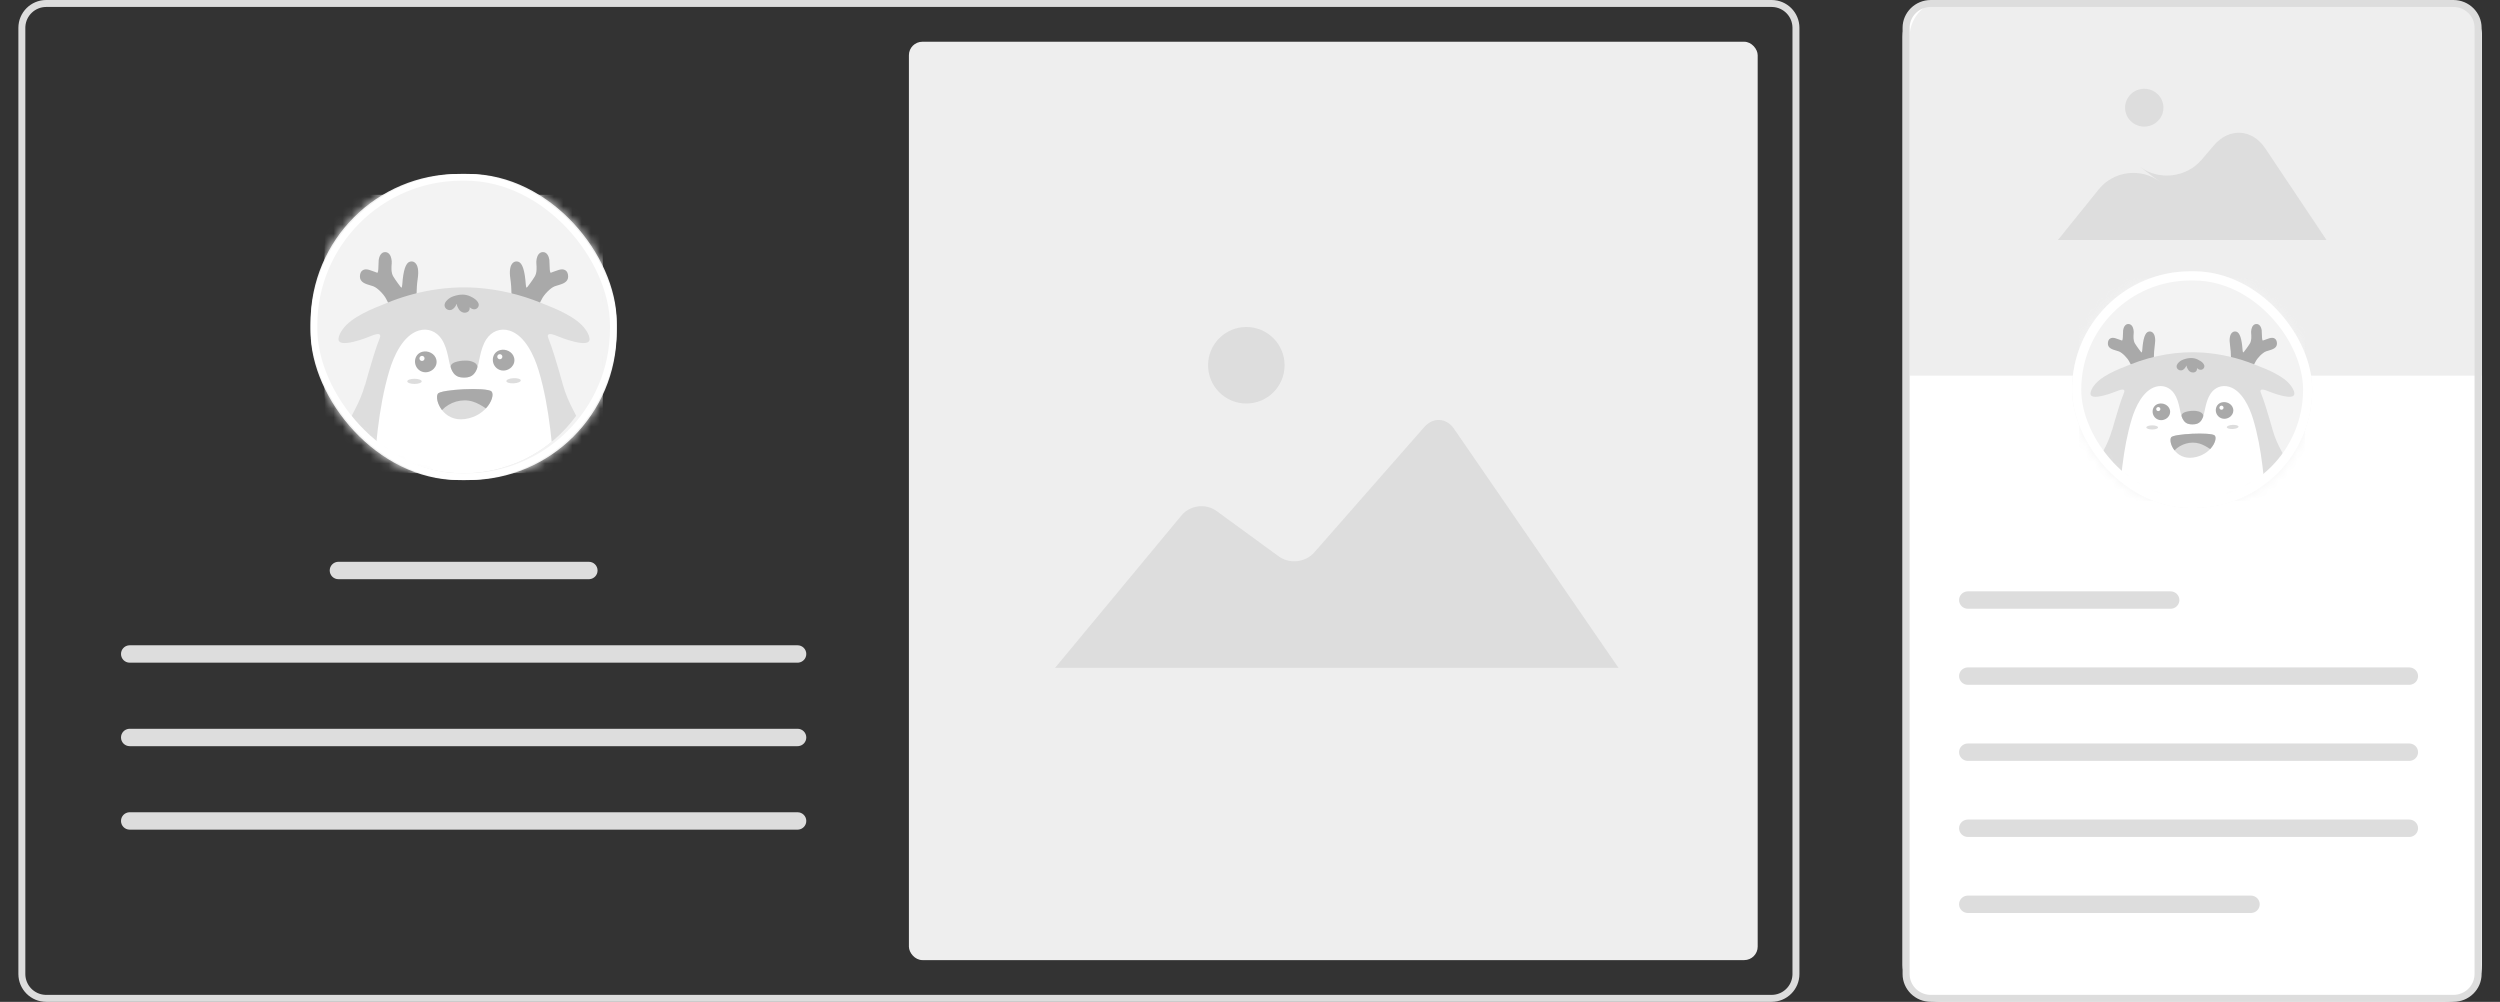 <svg xmlns="http://www.w3.org/2000/svg" xmlns:xlink="http://www.w3.org/1999/xlink" width="272" height="109" viewBox="0 0 272 109">
    <rect x="0" y="0" width="272" height="109" fill="#333333" stroke="none"/>
    <defs>
        <rect id="wbu5ogh96a" width="26.122" height="25.736" x="0" y=".745" rx="12.868"/>
        <rect id="86lygg5e4c" width="26.138" height="25.752" x="0" y=".757" rx="12.876"/>
        <rect id="u0kdxaax2d" width="33.306" height="33.306" x="0" y="0" rx="16.108"/>
        <rect id="zrn7iuoq0f" width="33.306" height="33.306" x="0" y="0" rx="16.108"/>
    </defs>
    <g fill="none" fill-rule="evenodd">
        <g>
            <g>
                <path d="M0 0H272V109H0z" transform="translate(-362 -193) translate(362 193)"/>
                <g transform="translate(-362 -193) translate(362 193) translate(207)">
                    <rect width="63.039" height="109" fill="#FFF" rx="4.002"/>
                    <path fill="#DDD" fill-rule="nonzero" d="M55.125 89.168c.53 0 .96.424.96.946 0 .49-.378.893-.862.942l-.098.004H7.107c-.53 0-.96-.423-.96-.946 0-.49.377-.893.862-.941l.098-.005h48.018zm-17.228 8.273c.53 0 .96.424.96.947 0 .49-.377.892-.861.94l-.099.006H7.107c-.53 0-.96-.424-.96-.946 0-.49.377-.893.862-.942l.098-.005h30.79zm17.228-16.549c.53 0 .96.424.96.946 0 .49-.378.893-.862.942l-.098.004H7.107c-.53 0-.96-.423-.96-.946 0-.49.377-.893.862-.941l.098-.005h48.018zm0-8.276c.53 0 .96.424.96.946 0 .49-.378.893-.862.942l-.098.005H7.107c-.53 0-.96-.424-.96-.947 0-.49.377-.892.862-.94l.098-.006h48.018zM29.157 64.34c.53 0 .96.424.96.946 0 .49-.378.893-.862.942l-.098.005H7.107c-.53 0-.96-.424-.96-.947 0-.49.377-.892.862-.94l.098-.006h22.05z"/>
                    <g fill="#EEE">
                        <path d="M4.002 0h54.266c2.21 0 4.002 1.792 4.002 4.002v36.873H0V4.002C0 1.792 1.792 0 4.002 0z" transform="translate(.769)"/>
                    </g>
                    <g transform="translate(18.439 28.764)">
                        <mask id="sdzbi7qeab" fill="#fff">
                            <use xlink:href="#wbu5ogh96a"/>
                        </mask>
                        <use fill="#F3F3F3" xlink:href="#wbu5ogh96a"/>
                        <g mask="url(#sdzbi7qeab)">
                            <g>
                                <path fill="#F3F3F3" d="M0 0H24.585V24.222H0z" transform="translate(.769 1.502)"/>
                                <g>
                                    <path fill="#A9A9A9" d="M6.764 1.066C6.634.956 6.47.926 6.3.98c-.358.113-.573.76-.658 1.979-.013.186-.045.259-.06.284-.025-.012-.066-.043-.095-.078-.017-.022-.409-.523-.643-.905-.201-.329-.162-.815-.141-1.076l.005-.066c.014-.193-.016-.58-.217-.807-.092-.104-.206-.16-.339-.169-.395-.023-.56.414-.592.676l-.002.02c0 .002 0 .189-.035.8-.014.262-.08.307-.08.307-.005.001-.02-.002-.026-.005l-.03-.015c-.003-.001-.36-.137-.644-.227-.256-.082-.463-.07-.614.035-.144.1-.222.272-.23.513-.019.52.499.67.915.79.095.027.186.053.267.082.398.141.968.76 1.13 1.087.175.357.789 1.464.815 1.51.028.051.082.083.14.083.027 0 .054-.007.077-.02.044-.023.073-.065.08-.112l1.33-.488c.029.023.065.036.102.036.089 0 .16-.07.16-.157l-.004-.23c-.013-.488-.04-1.505.09-2.35.109-.702.027-1.19-.237-1.411M20.295 2.246c-.009-.241-.086-.414-.23-.513-.151-.105-.358-.117-.615-.035-.283.09-.64.226-.644.227-.008.003-.017.007-.026.013-.01.005-.024.008-.028.007 0 0-.067-.045-.081-.308-.035-.61-.036-.797-.036-.799v-.02c-.034-.262-.195-.7-.594-.676-.132.009-.246.065-.338.169-.2.226-.23.614-.217.807l.005.066c.02.261.06.747-.141 1.076-.228.372-.6.85-.64.902-.032.037-.073.068-.098.08-.015-.025-.047-.097-.06-.283-.085-1.218-.3-1.866-.658-1.98-.17-.053-.334-.022-.464.087-.264.22-.346.709-.238 1.411.13.845.104 1.862.091 2.35l-.004.23c0 .087.071.157.16.157.037 0 .073-.013.101-.036l1.33.488c.008.047.037.089.08.112.024.013.05.02.078.02.058 0 .112-.032.14-.082.026-.047.64-1.153.816-1.51.161-.329.731-.947 1.128-1.088.082-.03.173-.055.268-.083.416-.12.934-.27.915-.789" transform="translate(.769 1.502) translate(1.23 4.844)"/>
                                    <path fill="#DDD" d="M11.053 19.397c4.093 0 7.719-1.974 9.95-5.007-.064-.13-.13-.26-.2-.388-.407-.75-.744-1.506-.976-2.329-.099-.357-.2-.714-.306-1.07-.298-.995-.592-2.014-.98-2.98-.16-.398.121-.447.761-.184.286.118 2.96 1.176 2.885.24-.023-.28-.189-.565-.35-.79-.426-.593-1.064-1.004-1.7-1.347-.735-.397-1.518-.694-2.293-1.002-1.786-.71-3.682-1.153-5.604-1.287-2.68-.188-5.404.298-7.89 1.287-.775.308-1.558.605-2.293 1.002-.636.343-1.274.754-1.7 1.347-.161.225-.327.51-.35.79-.075.936 2.599-.122 2.884-.24.64-.263.921-.214.761.185-.387.965-.68 1.984-.98 2.98-.114.38-.22.763-.327 1.146l.008-.077c-.232.823-.569 1.58-.976 2.33-.08.147-.156.296-.23.447 2.235 3 5.84 4.947 9.906 4.947" transform="translate(.769 1.502) translate(1.23 4.844)"/>
                                    <path fill="#FFF" d="M17.692 10.458c-.386-1.27-1.202-3.063-2.585-3.484-.798-.243-1.588.063-2.047.768-.29.446-.443.968-.558 1.489-.168.764-.265 1.766-1.227 1.823-.056.003-.11.001-.163-.003v-.003l-.015.002-.015-.002v.003c-.053.004-.107.006-.163.003-.963-.057-1.06-1.059-1.228-1.823-.114-.521-.267-1.043-.557-1.489-.46-.705-1.25-1.01-2.047-.768-1.383.42-2.199 2.213-2.585 3.484-.501 1.651-.81 3.381-1.025 5.111-.047.384-.09.768-.13 1.15 2.108 1.675 4.788 2.678 7.706 2.678 2.955 0 5.667-1.029 7.786-2.742-.037-.362-.077-.724-.122-1.086-.214-1.73-.524-3.46-1.025-5.111" transform="translate(.769 1.502) translate(1.23 4.844)"/>
                                    <path fill="#A9A9A9" d="M11.455 9.595c-.163-.016-.327-.011-.49 0-.154.011-.308.036-.458.071-.26.062-.68.21-.57.56.123.343.313.633.655.76v.001l.025.009c.073.025.153.042.24.052.134.018.308.027.504-.002.47-.057.717-.355.87-.733l.008-.02.004-.009c.18-.461-.445-.657-.788-.69" transform="translate(.769 1.502) translate(1.23 4.844)"/>
                                    <path fill="#DDD" d="M6.72 11.169c-.352 0-.638.1-.638.224s.286.225.638.225c.352 0 .638-.1.638-.225 0-.124-.286-.224-.638-.224M15.463 11.117c-.352.017-.632.132-.625.255.006.124.296.21.648.193.352-.018.632-.132.626-.256-.007-.124-.297-.21-.649-.192M8.78 12.476c.242-.396 4.356-.584 4.739-.206.383.377-.383 2.128-2.335 2.402-1.95.275-2.717-1.682-2.404-2.196" transform="translate(.769 1.502) translate(1.23 4.844)"/>
                                    <path fill="#A9A9A9" d="M11.858 13.15c.422.126.804.353 1.17.595.55-.584.712-1.258.49-1.475-.382-.378-4.496-.19-4.738.206-.159.261-.04.894.372 1.418.672-.706 1.76-1.025 2.706-.744M12.383 4.63l-.005-.014c-.072-.19-.227-.332-.396-.44-.2-.13-.421-.238-.655-.292-.249-.057-.509-.05-.759-.004-.14.026-.278.063-.413.11-.104.036-.204.079-.299.136-.087.053-.165.115-.24.185-.18.171-.321.41-.185.653.115.204.393.289.603.181.169-.086.339-.286.395-.481h.02c.019.149.102.319.173.432.093.148.234.271.41.31.065.013.133.017.2.01.441-.068.36-.48.36-.48s.228.254.534.17c.046-.018.089-.041.125-.07.119-.098.18-.26.132-.406M15.524 9.349c-.128-.529-.733-.814-1.244-.677-.78.21-.853 1.255-.181 1.654.4.239.893.126 1.189-.168.203-.203.313-.49.236-.81" transform="translate(.769 1.502) translate(1.23 4.844)"/>
                                    <path fill="#FFF" d="M14.26 9.025c-.125 0-.226.1-.226.223 0 .122.101.222.225.222.125 0 .226-.1.226-.222 0-.123-.101-.223-.226-.223" transform="translate(.769 1.502) translate(1.23 4.844)"/>
                                    <path fill="#A9A9A9" d="M8.649 9.498c-.128-.529-.733-.814-1.244-.676-.78.21-.853 1.254-.181 1.653.4.239.893.126 1.189-.168.203-.203.313-.49.236-.81" transform="translate(.769 1.502) translate(1.23 4.844)"/>
                                    <path fill="#FFF" d="M7.384 9.174c-.124 0-.225.1-.225.223 0 .122.1.222.225.222.124 0 .226-.1.226-.222 0-.123-.102-.223-.226-.223" transform="translate(.769 1.502) translate(1.23 4.844)"/>
                                </g>
                            </g>
                        </g>
                        <rect width="25.137" height="24.751" x=".5" y="1.257" stroke="#FFF" stroke-width="1.001" rx="12.376"/>
                    </g>
                    <path fill="#DDD" fill-rule="nonzero" d="M59.927 0C61.624 0 63 1.356 63 3.028v102.944c0 1.672-1.376 3.028-3.073 3.028H3.073C1.376 109 0 107.644 0 105.972V3.028C0 1.356 1.376 0 3.073 0h56.854zm0 .757H3.073c-1.227 0-2.23.945-2.3 2.137l-.005.134v102.944c0 1.21.96 2.198 2.17 2.267l.135.004h56.854c1.227 0 2.23-.945 2.3-2.137l.005-.134V3.028c0-1.21-.96-2.198-2.17-2.267l-.135-.004z"/>
                    <g fill="#DDD" transform="translate(16.902 9.659)">
                        <ellipse cx="9.393" cy="2.057" rx="2.087" ry="2.057"/>
                        <path d="M4.453 10.928c1.608-1.994 4.572-2.363 6.616-.828L8.91 8.48c2.046 1.536 5.056 1.198 6.721-.756l1.331-1.562c1.666-1.954 4.169-1.814 5.592.314l6.67 9.977H0l4.453-5.525z"/>
                    </g>
                </g>
                <g>
                    <g transform="translate(-362 -193) translate(362 193) translate(2) translate(96.889 4.542)">
                        <rect width="92.347" height="99.917" fill="#EEE" rx="1.464"/>
                        <g fill="#DDD" transform="translate(15.896 31.035)">
                            <circle cx="20.816" cy="4.163" r="4.163"/>
                            <path d="M13.766 20.496c.93-1.12 2.641-1.33 3.807-.478l6.77 4.94c1.174.856 2.902.665 3.868-.435l11.964-13.636c.962-1.097 2.41-1.015 3.232.18L61.313 37.09H0l13.766-16.594z"/>
                        </g>
                    </g>
                    <g fill="#DDD" fill-rule="nonzero">
                        <path d="M50.992.845c.523 0 .946.423.946.946 0 .49-.372.893-.85.941l-.096.005h-27.25c-.522 0-.946-.424-.946-.946 0-.49.372-.893.85-.941l.096-.005h27.25zM73.7 9.928c.523 0 .947.424.947.946 0 .49-.373.893-.85.941l-.096.005H1.034c-.523 0-.946-.423-.946-.946 0-.49.372-.893.85-.941l.096-.005H73.7zM73.7 19.011c.523 0 .947.424.947.946 0 .49-.373.893-.85.942l-.096.005H1.034c-.523 0-.946-.424-.946-.947 0-.49.372-.892.85-.94l.096-.006H73.7zM73.7 28.095c.523 0 .947.423.947.946 0 .49-.373.893-.85.941l-.096.005H1.034c-.523 0-.946-.424-.946-.946 0-.49.372-.893.85-.942l.096-.004H73.7z" transform="translate(-362 -193) translate(362 193) translate(2) translate(11.077 60.279)"/>
                    </g>
                    <g transform="translate(-362 -193) translate(362 193) translate(2) translate(31.792 18.924)">
                        <mask id="ikqfzpubve" fill="#fff">
                            <use xlink:href="#u0kdxaax2d"/>
                        </mask>
                        <use fill="#F3F3F3" xlink:href="#u0kdxaax2d"/>
                        <g mask="url(#ikqfzpubve)">
                            <g>
                                <path fill="#F3F3F3" d="M0 0H30.278V30.278H0z" transform="translate(1.514 2.27)"/>
                                <g>
                                    <path fill="#A9A9A9" d="M8.33 1.332c-.16-.136-.363-.174-.571-.107-.441.142-.706.951-.81 2.473-.016.233-.056.324-.075.355-.03-.015-.08-.053-.117-.097-.02-.027-.503-.653-.791-1.13-.248-.412-.2-1.02-.174-1.345l.006-.083c.017-.242-.02-.726-.267-1.01-.114-.129-.254-.2-.417-.21-.488-.03-.69.517-.73.845l-.002.024c0 .003 0 .237-.043 1-.018.327-.1.384-.1.384-.005.002-.023-.002-.031-.007-.012-.007-.024-.013-.036-.017-.004-.002-.444-.172-.793-.285-.316-.102-.57-.087-.757.044-.178.124-.273.34-.284.642-.023.649.615.836 1.127.986.118.035.229.067.33.104.49.176 1.191.948 1.39 1.359.216.446.972 1.829 1.005 1.888.034.063.1.102.172.102.033 0 .066-.008.095-.024.054-.03.09-.082.1-.14l1.637-.61c.035.028.079.045.125.045.11 0 .197-.089.197-.197 0-.063-.002-.16-.005-.287-.016-.61-.048-1.881.112-2.937.133-.879.032-1.489-.293-1.765M24.994 2.808c-.01-.302-.106-.518-.283-.642-.187-.131-.441-.146-.757-.044-.35.113-.79.283-.793.284-.01.004-.021.01-.033.017-.012.006-.03.01-.034.009 0 0-.082-.057-.1-.386-.043-.762-.044-.996-.044-.999l-.001-.024c-.04-.328-.24-.876-.73-.845-.164.01-.304.081-.417.21-.247.284-.284.768-.267 1.01l.006.082c.026.327.073.934-.174 1.345-.281.466-.738 1.062-.789 1.127-.038.047-.09.086-.12.101-.019-.031-.058-.122-.074-.355-.104-1.522-.37-2.331-.81-2.473-.208-.067-.411-.03-.572.107-.324.276-.426.886-.293 1.765.16 1.056.128 2.326.113 2.938-.003.126-.006.223-.006.286 0 .108.088.197.197.197.047 0 .09-.017.125-.045l1.638.61c.01.058.046.11.1.14.029.016.061.024.094.024.072 0 .138-.04.173-.102.032-.059.788-1.441 1.005-1.888.198-.41.9-1.183 1.39-1.36.1-.036.212-.069.33-.103.512-.15 1.149-.337 1.126-.986" transform="translate(1.514 2.27) translate(1.514 6.056)"/>
                                    <path fill="#DDD" d="M13.612 24.247c5.041 0 9.506-2.468 12.255-6.26-.08-.163-.161-.325-.247-.484-.501-.937-.917-1.883-1.202-2.912-.122-.446-.246-.892-.377-1.337-.368-1.244-.73-2.518-1.207-3.724-.197-.498.15-.56.938-.23.351.146 3.644 1.468 3.552.299-.028-.351-.233-.706-.432-.988-.523-.74-1.31-1.254-2.093-1.684-.904-.496-1.87-.866-2.824-1.252-2.199-.889-4.534-1.44-6.9-1.609-3.301-.234-6.657.372-9.717 1.609-.955.386-1.92.756-2.825 1.252-.783.43-1.57.943-2.093 1.684-.199.282-.403.637-.431.988-.093 1.17 3.2-.153 3.552-.3.788-.328 1.134-.267.937.23-.477 1.207-.839 2.481-1.207 3.725-.14.476-.272.955-.403 1.434l.01-.097c-.285 1.03-.7 1.975-1.203 2.912-.098.184-.192.371-.283.56 2.753 3.749 7.192 6.184 12.2 6.184" transform="translate(1.514 2.27) translate(1.514 6.056)"/>
                                    <path fill="#FFF" d="M21.788 13.072c-.475-1.588-1.48-3.829-3.183-4.355-.983-.303-1.956.08-2.521.961-.358.557-.546 1.21-.687 1.86-.207.956-.326 2.208-1.511 2.28-.07.004-.136 0-.202-.005v-.002h-.036v.002c-.065.006-.132.009-.201.004-1.185-.07-1.305-1.323-1.512-2.279-.14-.65-.329-1.303-.687-1.86-.565-.881-1.538-1.264-2.52-.96-1.703.525-2.708 2.766-3.183 4.354-.618 2.065-1 4.227-1.263 6.39-.058.48-.11.959-.159 1.437 2.595 2.094 5.895 3.348 9.489 3.348 3.64 0 6.98-1.287 9.59-3.429-.047-.451-.096-.904-.152-1.356-.263-2.163-.644-4.325-1.262-6.39" transform="translate(1.514 2.27) translate(1.514 6.056)"/>
                                    <path fill="#A9A9A9" d="M14.107 11.993c-.2-.02-.403-.013-.603.001-.19.014-.38.044-.565.089-.32.077-.836.263-.701.7.151.428.385.79.806.95l.032.012c.09.03.188.053.295.064.165.024.38.034.62-.001.578-.072.884-.444 1.073-.917l.01-.024.003-.012c.222-.576-.548-.821-.97-.862" transform="translate(1.514 2.27) translate(1.514 6.056)"/>
                                    <path fill="#DDD" d="M8.276 13.961c-.434 0-.786.126-.786.28 0 .155.352.281.786.281.434 0 .785-.126.785-.28 0-.155-.351-.281-.785-.281M19.043 13.896c-.433.021-.777.165-.77.32.008.154.366.262.799.24.433-.022.778-.165.77-.32-.008-.155-.365-.262-.799-.24M10.813 15.595c.297-.495 5.364-.73 5.836-.258.472.472-.472 2.66-2.875 3.004-2.403.343-3.347-2.103-2.96-2.746" transform="translate(1.514 2.27) translate(1.514 6.056)"/>
                                    <path fill="#A9A9A9" d="M14.604 16.438c.52.157.99.44 1.44.744.678-.73.877-1.573.605-1.845-.472-.472-5.539-.237-5.836.258-.196.326-.049 1.117.458 1.772.827-.882 2.167-1.28 3.333-.93M15.25 5.787l-.006-.017c-.09-.237-.28-.415-.487-.55-.247-.162-.52-.297-.807-.365-.307-.072-.627-.063-.935-.005-.173.032-.343.08-.508.137-.129.045-.253.1-.369.17-.107.067-.204.145-.294.232-.223.214-.397.512-.23.816.142.255.485.361.743.227.208-.108.418-.358.487-.602h.025c.023.186.125.399.212.54.115.185.289.339.506.386.08.018.163.022.245.013.544-.084.445-.599.445-.599s.28.318.656.213c.057-.022.11-.052.154-.089.147-.121.223-.324.163-.507M19.119 11.686c-.158-.66-.904-1.017-1.533-.845-.961.262-1.05 1.568-.223 2.067.494.298 1.1.157 1.464-.21.25-.254.387-.614.292-1.012" transform="translate(1.514 2.27) translate(1.514 6.056)"/>
                                    <path fill="#FFF" d="M17.56 11.282c-.152 0-.277.124-.277.277 0 .153.125.278.278.278.153 0 .277-.125.277-.278 0-.153-.124-.277-.277-.277" transform="translate(1.514 2.27) translate(1.514 6.056)"/>
                                    <path fill="#A9A9A9" d="M10.652 11.872c-.158-.66-.904-1.017-1.533-.845-.961.263-1.05 1.568-.223 2.067.494.298 1.1.157 1.464-.21.25-.254.387-.614.292-1.012" transform="translate(1.514 2.27) translate(1.514 6.056)"/>
                                    <path fill="#FFF" d="M9.094 11.468c-.153 0-.278.125-.278.278 0 .153.125.277.278.277.153 0 .277-.124.277-.277 0-.153-.124-.278-.277-.278" transform="translate(1.514 2.27) translate(1.514 6.056)"/>
                                </g>
                            </g>
                        </g>
                        <rect width="32.573" height="32.573" x=".366" y=".366" stroke="#FFF" stroke-width=".732" rx="16.108"/>
                    </g>
                    <path fill="#DDD" fill-rule="nonzero" d="M190.75 0c1.672 0 3.028 1.356 3.028 3.028v102.944c0 1.672-1.356 3.028-3.028 3.028H3.028C1.356 109 0 107.644 0 105.972V3.028C0 1.356 1.356 0 3.028 0H190.75zm0 .757H3.028C1.818.757.83 1.702.76 2.894l-.004.134v102.944c0 1.21.945 2.198 2.137 2.267l.134.004H190.75c1.21 0 2.198-.945 2.267-2.137l.004-.134V3.028c0-1.21-.946-2.198-2.138-2.267l-.133-.004z" transform="translate(-362 -193) translate(362 193) translate(2)"/>
                </g>
            </g>
        </g>
    </g>
</svg>
